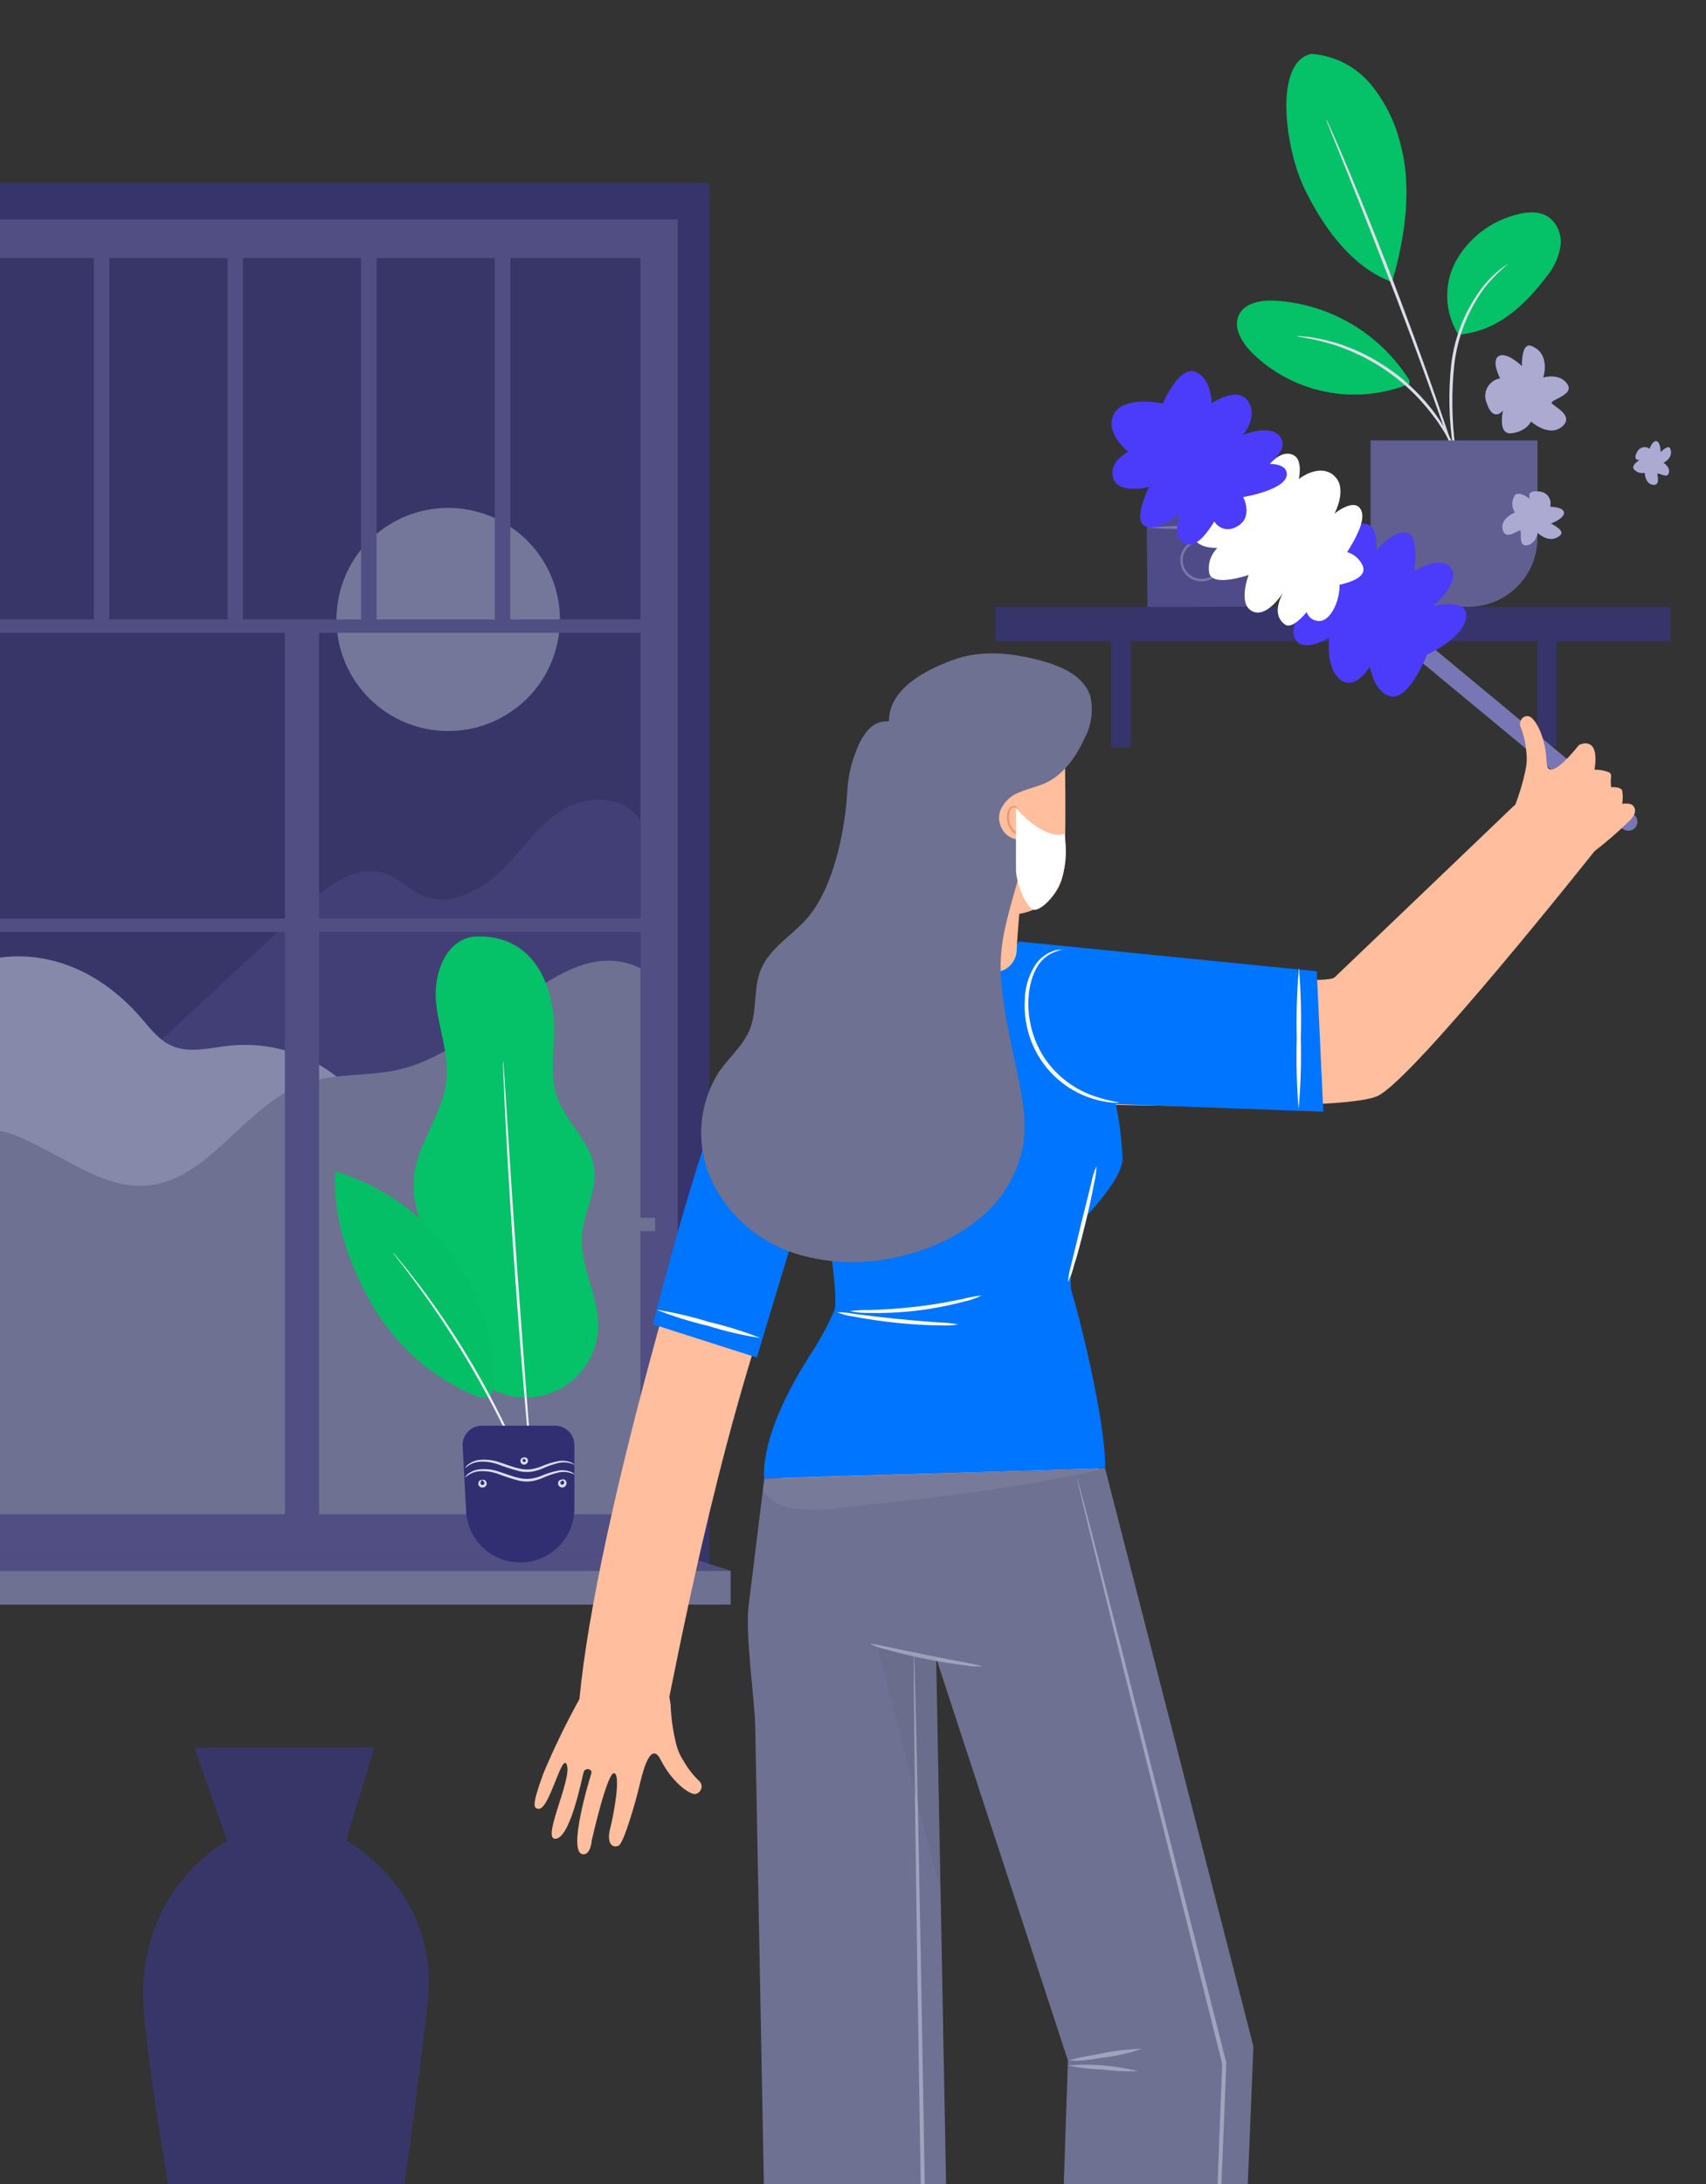 
<svg version="1.1" xmlns="http://www.w3.org/2000/svg" viewBox="0 0 25 32">
<rect x="0" y="0" width="25" height="32" fill="#333333" stroke="none"/>
<title>society</title>
<path fill="#383669" d="M3.194 36.044c0 0-1.093-5.657-1.096-6.82-0.003-1.61 1.231-2.251 1.231-2.251l-0.479-1.365h2.636l-0.416 1.356c0 0 1.389 0.735 1.195 2.405-0.362 3.121-0.939 6.672-0.939 6.672l-2.131 0.002z"></path>
<path fill="#504e83" d="M9.934 3.213h-10.905v19.559h10.905v-19.559z"></path>
<path fill="#383669" d="M9.385 3.78h-9.921v18.409h9.921v-18.409z"></path>
<path fill="#36346b" d="M10.395 22.947l-0.461-0.176v-19.89h0.461v20.066z"></path>
<path fill="#423f76" d="M1.897 15.671l2.58-2.391c0.326-0.303 0.753-0.629 1.173-0.48 0.202 0.074 0.354 0.244 0.552 0.326 0.395 0.164 0.847-0.074 1.151-0.375s0.544-0.678 0.913-0.896c0.369-0.218 0.941-0.191 1.123 0.196v2.603l-3.749 1.6-3.744-0.583z"></path>
<path fill="#8689aa" d="M-0.536 14.175c0.95-0.386 1.897-0.058 2.576 0.708 0.143 0.161 0.274 0.348 0.47 0.437 0.266 0.121 0.574 0.030 0.864 0 0.399-0.039 0.801 0.032 1.162 0.207s0.666 0.445 0.882 0.782l-3.17 1.554-2.784-0.020v-3.669z"></path>
<path fill="#6e7191" d="M9.386 14.187c-0.626-0.301-1.176 0.063-1.753 0.449s-1.112 0.881-1.79 1.036c-0.452 0.104-0.937 0.046-1.374 0.201-0.89 0.317-1.409 1.446-2.35 1.5-0.512 0.030-0.972-0.281-1.429-0.514s-0.816-0.454-1.226-0.142v5.471h9.922v-8.002z"></path>
<path fill="#747799" d="M8.162 9.449c0.206-0.879-0.341-1.758-1.221-1.964s-1.761 0.34-1.967 1.219c-0.206 0.879 0.341 1.758 1.221 1.964s1.761-0.34 1.967-1.219z"></path>
<path fill="#504e83" d="M9.601 9.076h-10.137v0.196h10.137v-0.196z"></path>
<path fill="#504e83" d="M9.601 13.459h-10.137v0.196h10.137v-0.196z"></path>
<path fill="#6e7191" d="M9.601 17.843h-10.137v0.196h10.137v-0.196z"></path>
<path fill="#504e83" d="M4.175 9.173v13.537h0.501v-13.537h-0.501z"></path>
<path fill="#504e83" d="M1.602 3.78h-0.227v5.394h0.227v-5.394z"></path>
<path fill="#504e83" d="M3.561 3.78h-0.227v5.394h0.227v-5.394z"></path>
<path fill="#504e83" d="M5.519 3.78h-0.227v5.394h0.227v-5.394z"></path>
<path fill="#504e83" d="M7.478 3.78h-0.227v5.394h0.227v-5.394z"></path>
<path fill="#36346b" d="M10.395 2.679h-11.828v0.534h11.828v-0.534z"></path>
<path fill="#6e7191" d="M10.707 23.013h-12.467v0.497h12.467v-0.497z"></path>
<path fill="#504e83" d="M9.934 22.771l0.773 0.242h-12.467l0.788-0.242h10.906z"></path>
<path fill="#05c168" d="M6.92 13.727c-0.391 0.062-0.566 0.543-0.532 0.937s0.196 0.779 0.153 1.173c-0.055 0.5-0.433 0.922-0.477 1.423-0.052 0.592 0.366 1.114 0.492 1.694 0.061 0.282 0.052 0.58 0.157 0.848 0.089 0.229 0.255 0.42 0.47 0.54s0.464 0.162 0.707 0.119c0.242-0.043 0.462-0.169 0.622-0.356s0.249-0.423 0.254-0.669c0.009-0.454-0.271-0.881-0.237-1.332 0.025-0.335 0.222-0.651 0.179-0.984-0.050-0.396-0.417-0.677-0.547-1.054s-0.004-0.793-0.050-1.19c-0.080-0.711-0.475-1.207-1.19-1.15z"></path>
<path fill="#05c168" d="M4.921 17.167c-0.067 0.66 0.222 1.435 0.564 2.004 0.344 0.572 0.862 1.021 1.478 1.28 0.069 0.029 0.155 0.053 0.214 0.007 0.021-0.023 0.036-0.050 0.045-0.079s0.012-0.060 0.008-0.091c0.005-0.699-0.218-1.381-0.634-1.944s-1.004-0.975-1.675-1.177z"></path>
<path fill="#000" opacity="0.01" d="M4.921 17.167c-0.067 0.66 0.222 1.435 0.564 2.004 0.344 0.572 0.862 1.021 1.478 1.28 0.069 0.029 0.155 0.053 0.214 0.007 0.021-0.023 0.036-0.050 0.045-0.079s0.012-0.060 0.008-0.091c0.005-0.699-0.218-1.382-0.634-1.944s-1.004-0.975-1.675-1.177z"></path>
<path fill="#eff0f7" d="M7.797 21.829c-0.008-0.011-0.014-0.024-0.019-0.037l-0.047-0.108c-0.040-0.094-0.099-0.229-0.174-0.395-0.393-0.867-0.876-1.692-1.44-2.459-0.107-0.148-0.196-0.265-0.26-0.346l-0.074-0.094c-0.009-0.011-0.016-0.022-0.023-0.034 0 0 0.011 0.009 0.029 0.030l0.074 0.090c0.067 0.078 0.159 0.193 0.27 0.339 0.579 0.761 1.065 1.588 1.447 2.463 0.074 0.168 0.128 0.305 0.164 0.401l0.041 0.111c0.005 0.013 0.009 0.026 0.012 0.039z"></path>
<path fill="#eff0f7" d="M7.373 15.547c0.004 0.021 0.006 0.042 0.007 0.064 0.004 0.044 0.008 0.105 0.013 0.181 0.010 0.161 0.025 0.389 0.043 0.666 0.036 0.564 0.086 1.343 0.148 2.202s0.121 1.639 0.165 2.202c0.021 0.279 0.039 0.506 0.051 0.666 0.005 0.074 0.009 0.137 0.012 0.181 0.002 0.021 0.002 0.043 0 0.064-0.005-0.021-0.008-0.042-0.010-0.063-0.004-0.044-0.011-0.105-0.019-0.181-0.015-0.161-0.036-0.388-0.063-0.666-0.050-0.563-0.114-1.341-0.175-2.201s-0.107-1.64-0.136-2.204c-0.013-0.28-0.023-0.507-0.031-0.666 0-0.074-0.004-0.137-0.006-0.182-0.002-0.021-0.001-0.043 0.001-0.064z"></path>
<path fill="#312e72" d="M6.78 21.188c-0.009-0.163 0.121-0.299 0.284-0.299h1.069c0.157 0 0.284 0.127 0.284 0.284v0.928c0 0.21-0.084 0.412-0.232 0.56s-0.351 0.232-0.561 0.232c-0.203-0-0.399-0.078-0.546-0.217s-0.236-0.33-0.247-0.532l-0.051-0.955z"></path>
<path fill="#dcddeb" d="M8.425 21.466c0 0-0.021-0.012-0.061-0.025-0.056-0.017-0.116-0.019-0.174-0.007-0.086 0.021-0.17 0.050-0.25 0.087-0.051 0.021-0.103 0.035-0.157 0.043-0.058 0.007-0.118 0.004-0.175-0.009-0.107-0.028-0.212-0.062-0.315-0.101-0.083-0.029-0.17-0.042-0.258-0.037-0.058 0.003-0.115 0.021-0.165 0.053-0.035 0.024-0.050 0.042-0.053 0.040 0.010-0.021 0.024-0.039 0.043-0.052 0.050-0.038 0.109-0.062 0.172-0.068 0.092-0.009 0.184 0.002 0.271 0.030 0.098 0.030 0.2 0.074 0.311 0.098 0.053 0.012 0.109 0.015 0.163 0.010 0.051-0.008 0.1-0.021 0.148-0.039 0.083-0.037 0.169-0.064 0.258-0.081 0.062-0.011 0.126-0.004 0.184 0.019 0.041 0.018 0.057 0.038 0.056 0.039z"></path>
<path fill="#dcddeb" d="M8.425 21.608c0 0-0.021-0.012-0.061-0.025-0.057-0.018-0.117-0.021-0.176-0.009-0.086 0.021-0.17 0.050-0.25 0.087-0.051 0.020-0.103 0.035-0.157 0.043-0.058 0.007-0.118 0.004-0.175-0.009-0.107-0.028-0.212-0.062-0.315-0.102-0.083-0.029-0.17-0.042-0.258-0.037-0.059 0.003-0.115 0.022-0.165 0.053-0.035 0.023-0.050 0.041-0.053 0.039 0.010-0.021 0.024-0.039 0.043-0.052 0.050-0.038 0.109-0.062 0.172-0.067 0.092-0.009 0.184 0.001 0.271 0.030 0.098 0.029 0.2 0.074 0.311 0.098 0.054 0.012 0.109 0.015 0.163 0.009 0.051-0.007 0.101-0.020 0.148-0.038 0.083-0.036 0.169-0.064 0.258-0.081 0.062-0.011 0.126-0.004 0.184 0.019 0.023 0.008 0.043 0.023 0.058 0.042z"></path>
<path fill="#dcddeb" d="M7.060 21.689c0 0.005-0.013 0.012-0.017 0.031s0.004 0.042 0.031 0.038c0.027-0.004 0.029-0.028 0.018-0.046s-0.026-0.018-0.027-0.024 0.021-0.016 0.047 0.005c0.007 0.007 0.013 0.015 0.016 0.024s0.005 0.019 0.004 0.029c-0.002 0.013-0.009 0.024-0.018 0.033s-0.021 0.015-0.034 0.016c-0.013 0.002-0.026 0.001-0.038-0.005s-0.021-0.015-0.028-0.026c-0.004-0.009-0.006-0.019-0.005-0.029s0.004-0.020 0.009-0.028c0.018-0.028 0.043-0.024 0.042-0.019z"></path>
<path fill="#dcddeb" d="M7.658 21.374c-0.005 0 0.007-0.025 0.041-0.020 0.010 0.002 0.019 0.007 0.026 0.015s0.011 0.017 0.012 0.027c0.002 0.013-0.001 0.025-0.008 0.036s-0.017 0.019-0.029 0.024c-0.012 0.004-0.025 0.005-0.037 0.001s-0.022-0.012-0.029-0.023c-0.005-0.008-0.008-0.018-0.008-0.028s0.003-0.020 0.008-0.028c0.018-0.027 0.041-0.024 0.041-0.018s-0.012 0.013-0.016 0.030c-0.001 0.004-0.001 0.008 0 0.013s0.003 0.008 0.006 0.011c0.003 0.003 0.007 0.006 0.012 0.007s0.009 0.001 0.014 0c0.004-0.002 0.008-0.005 0.010-0.008s0.004-0.008 0.004-0.012c0-0.004-0.001-0.008-0.003-0.011s-0.005-0.006-0.009-0.008c-0.018-0.008-0.031-0.002-0.035-0.006z"></path>
<path fill="#dcddeb" d="M8.237 21.679c0-0.004 0.022-0.014 0.048 0.010 0.008 0.008 0.013 0.017 0.016 0.028s0.002 0.021-0.002 0.032c-0.004 0.014-0.012 0.025-0.023 0.034s-0.025 0.012-0.039 0.012-0.027-0.006-0.038-0.015c-0.011-0.009-0.018-0.022-0.020-0.036-0.002-0.011-0.001-0.022 0.003-0.032s0.012-0.019 0.021-0.025c0.032-0.018 0.053 0 0.049 0.004s-0.018 0-0.033 0.018c-0.003 0.003-0.006 0.008-0.007 0.012s-0.001 0.010 0.001 0.014c0.002 0.005 0.005 0.010 0.009 0.013s0.009 0.006 0.015 0.007c0.006-0 0.011-0.002 0.016-0.005s0.009-0.008 0.011-0.013c0.002-0.005 0.004-0.010 0.004-0.015s-0.001-0.010-0.004-0.015c-0.013-0.018-0.030-0.021-0.029-0.027z"></path>
<path fill="#4e4b88" d="M18.376 7.317l-1.575 0.015 0.015 1.572 1.575-0.015-0.015-1.572z"></path>
<path fill="#7976ab" d="M18.373 7.717c-0.258 0.024-0.517 0.034-0.776 0.029-0.259 0.009-0.518 0.005-0.777-0.014 0.258-0.024 0.517-0.033 0.776-0.029 0.259-0.009 0.518-0.005 0.777 0.014z"></path>
<path fill="#7976ab" d="M17.895 8.205c-0.007-0.022-0.013-0.045-0.018-0.068-0.019-0.060-0.057-0.113-0.108-0.15-0.037-0.026-0.081-0.043-0.126-0.049s-0.092-0-0.134 0.016c-0.053 0.020-0.098 0.055-0.13 0.101s-0.048 0.101-0.047 0.158c0.001 0.056 0.019 0.111 0.052 0.156s0.080 0.079 0.133 0.097c0.043 0.015 0.089 0.020 0.135 0.013s0.088-0.024 0.125-0.051c0.051-0.038 0.088-0.091 0.106-0.152 0.004-0.023 0.010-0.046 0.017-0.069 0.006 0.024 0.006 0.049 0 0.073-0.013 0.068-0.049 0.128-0.103 0.171-0.040 0.032-0.088 0.054-0.139 0.063s-0.103 0.005-0.152-0.012c-0.061-0.021-0.113-0.060-0.151-0.112s-0.058-0.114-0.058-0.178c-0.001-0.064 0.019-0.127 0.055-0.179s0.089-0.093 0.149-0.114c0.049-0.017 0.101-0.022 0.152-0.014s0.099 0.029 0.14 0.060c0.055 0.042 0.092 0.102 0.106 0.17 0.005 0.023 0.004 0.047-0.003 0.070z"></path>
<path fill="#36346b" d="M24.479 8.893h-9.892v0.504h9.892v-0.504z"></path>
<path fill="#36346b" d="M22.809 9.277h-0.28v1.655h0.28v-1.655z"></path>
<path fill="#36346b" d="M16.571 9.252h-0.288v1.705h0.288v-1.705z"></path>
<path fill="#05c168" d="M19.225 0.79c0.168 0.013 0.332 0.060 0.481 0.138s0.281 0.185 0.388 0.315c0.212 0.262 0.362 0.57 0.436 0.898 0.165 0.629 0.054 1.369-0.131 1.991-0.679-0.247-1.092-0.977-1.279-1.359-0.294-0.604-0.459-1.876 0.104-1.985z"></path>
<path fill="#05c168" d="M21.372 4.903c-0.1-0.159-0.157-0.342-0.164-0.53s0.035-0.374 0.123-0.541c0.091-0.164 0.214-0.309 0.362-0.426s0.317-0.202 0.499-0.253c0.165-0.049 0.36-0.069 0.503 0.028 0.064 0.050 0.114 0.116 0.144 0.192s0.040 0.158 0.028 0.238c-0.027 0.161-0.096 0.311-0.2 0.437-0.335 0.444-0.742 0.813-1.296 0.854z"></path>
<path fill="#05c168" d="M20.652 5.569c-0.212-0.336-0.501-0.617-0.843-0.82s-0.728-0.32-1.125-0.344c-0.202-0.010-0.443 0.029-0.529 0.211s0.039 0.394 0.178 0.539c0.298 0.298 0.678 0.502 1.091 0.585s0.843 0.042 1.233-0.118z"></path>
<path fill="#dcddeb" d="M21.378 7.061c-0.013-0.043-0.023-0.088-0.028-0.133-0.015-0.082-0.035-0.211-0.056-0.367-0.062-0.405-0.071-0.817-0.027-1.225 0.049-0.41 0.207-0.8 0.457-1.128 0.077-0.098 0.165-0.187 0.263-0.264 0.034-0.028 0.064-0.045 0.082-0.058 0.010-0.007 0.020-0.014 0.031-0.018-0.13 0.106-0.248 0.226-0.352 0.358-0.239 0.329-0.389 0.714-0.437 1.118-0.043 0.404-0.037 0.811 0.016 1.214 0.017 0.15 0.031 0.273 0.042 0.367 0.006 0.045 0.009 0.090 0.009 0.136z"></path>
<path fill="#dcddeb" d="M19.436 1.747c0.010 0.017 0.019 0.034 0.026 0.052l0.068 0.152c0.059 0.132 0.142 0.324 0.242 0.563 0.2 0.477 0.469 1.14 0.748 1.879s0.518 1.413 0.684 1.904c0.082 0.247 0.148 0.444 0.192 0.582 0.020 0.066 0.036 0.119 0.049 0.159 0.007 0.018 0.011 0.037 0.014 0.056-0.010-0.017-0.017-0.035-0.022-0.054-0.015-0.040-0.034-0.091-0.057-0.157l-0.205-0.576c-0.172-0.488-0.412-1.16-0.695-1.898s-0.544-1.4-0.737-1.883l-0.229-0.567c-0.025-0.064-0.045-0.116-0.061-0.156-0.008-0.018-0.014-0.037-0.018-0.057z"></path>
<path fill="#dcddeb" d="M19.002 4.925c0.044-0.001 0.087 0.002 0.13 0.008 0.051 0.003 0.101 0.010 0.151 0.021 0.067 0.011 0.133 0.026 0.199 0.044l0.114 0.031c0.040 0.012 0.082 0.028 0.121 0.043 0.089 0.032 0.176 0.068 0.261 0.11 0.193 0.097 0.376 0.213 0.545 0.348 0.169 0.139 0.323 0.295 0.459 0.467 0.058 0.074 0.111 0.152 0.161 0.232 0.023 0.038 0.047 0.073 0.066 0.11l0.054 0.105c0.031 0.060 0.058 0.122 0.082 0.185 0.020 0.047 0.037 0.094 0.051 0.143 0.015 0.041 0.026 0.083 0.035 0.126-0.010 0-0.058-0.177-0.196-0.441l-0.056-0.102c-0.019-0.035-0.044-0.070-0.067-0.107-0.045-0.075-0.104-0.148-0.165-0.227-0.266-0.335-0.602-0.607-0.985-0.799-0.089-0.041-0.172-0.082-0.256-0.112-0.040-0.015-0.082-0.032-0.118-0.045l-0.112-0.034c-0.285-0.083-0.474-0.093-0.474-0.105z"></path>
<path fill="#615f91" d="M20.086 6.453h2.444v1.428c0 0.133-0.026 0.265-0.077 0.387s-0.126 0.234-0.22 0.328c-0.094 0.094-0.206 0.169-0.329 0.219s-0.255 0.077-0.388 0.077h-0.417c-0.269 0-0.527-0.107-0.717-0.296s-0.297-0.447-0.297-0.716v-1.428z"></path>
<path fill="#7876b4" d="M23.966 12.124c-0.023 0.027-0.056 0.044-0.092 0.047s-0.071-0.008-0.099-0.030l-4.14-3.43 0.173-0.207 4.137 3.431c0.027 0.023 0.045 0.055 0.049 0.091s-0.007 0.071-0.029 0.099z"></path>
<path fill="#4b3cfb" d="M20.913 9.591c0 0-0.252 0.641-0.511 0.615s-0.329-0.439-0.329-0.439c0 0-0.213 0.367-0.433 0.19s-0.162-0.614-0.162-0.614-0.363 0.227-0.489 0.032c-0.172-0.269 0.347-0.724 0.347-0.724s0.375-1.005 0.654-0.98c0.23 0.020 0.179 0.401 0.179 0.401s0.188-0.265 0.416-0.269c0.228-0.004 0.142 0.561 0.142 0.561s0.402-0.249 0.541-0.034c0.139 0.216-0.267 0.55-0.267 0.55s0.536-0.131 0.483 0.176c-0.053 0.307-0.572 0.536-0.572 0.536z"></path>
<path fill="#fff" d="M19.543 6.963c-0.217-0.18-0.51 0.056-0.51 0.056s0.064-0.277-0.075-0.349c-0.283-0.149-0.599 0.484-0.599 0.484s-0.871 0.342-0.88 0.623c-0.009 0.281 0.363 0.249 0.363 0.249-0.048 0.047-0.084 0.104-0.106 0.167s-0.027 0.131-0.017 0.197c0.038 0.223 0.579 0.034 0.579 0.034s-0.171 0.441 0.066 0.538c0.169 0.069 0.346-0.143 0.435-0.272-0.064 0.12-0.14 0.328 0.024 0.456 0.080 0.063 0.203-0.034 0.325-0.177 0.011 0.034 0.033 0.065 0.061 0.088s0.063 0.037 0.099 0.041c0.193 0.028 0.329-0.311 0.322-0.53 0.2-0.045 0.394-0.125 0.343-0.27-0.020-0.050-0.052-0.095-0.092-0.131s-0.088-0.063-0.14-0.077c0.126-0.198 0.256-0.446 0.216-0.584-0.072-0.251-0.401 0.019-0.401 0.019s0.205-0.379-0.012-0.559z"></path>
<path fill="#4b3cfb" d="M17.755 5.91c0 0 0.005-0.358-0.235-0.461s-0.48 0.463-0.48 0.463-0.57-0.122-0.716 0.153c-0.147 0.274 0.209 0.556 0.209 0.556s-0.287 0.132-0.221 0.38c0.066 0.249 0.526 0.135 0.526 0.135s-0.259 0.512-0.043 0.579c0.216 0.067 0.491-0.192 0.491-0.192s-0.142 0.426 0.137 0.454c0.123 0.012 0.259-0.151 0.372-0.337 0.028 0.047 0.072 0.083 0.124 0.101s0.109 0.016 0.16-0.004c0.315-0.123 0.139-0.454 0.139-0.454s0.672-0.111 0.638-0.352c-0.014-0.102-0.128-0.132-0.255-0.135 0.14-0.117 0.237-0.246 0.179-0.36-0.12-0.253-0.566-0.063-0.566-0.063s0.228-0.254 0.078-0.491c-0.15-0.237-0.537 0.027-0.537 0.027z"></path>
<path fill="#ffbe9d" d="M23.772 11.779c0 0 0.111-0.023 0.157 0.024 0.098 0.101-0.064 0.237-0.064 0.237-0.158 0.153-0.325 0.297-0.499 0.432 0 0-2.668 3.364-3.184 3.589-0.41 0.186-2.871 0.15-3.829 0.128l-0.886 2.923 0.73 2.804-4.89 0.064 1.146-2.825-0.187-0.654-0.43-0.884c-1.048 2.337-1.775 5.997-2.027 7.244l0.018 0.112c0.007 0.192 0.033 0.382 0.079 0.569 0.022 0.094 0.060 0.183 0.113 0.263 0.059 0.103 0.132 0.198 0.217 0.281 0.018 0.014 0.031 0.032 0.039 0.053s0.008 0.044 0.002 0.066c-0.006 0.022-0.018 0.041-0.035 0.056s-0.038 0.024-0.060 0.026c-0.099-0.005-0.34-0.187-0.499-0.5s-0.277 0.228-0.324 0.424-0.22 0.797-0.292 0.831c-0.106 0.048-0.178-0.052-0.126-0.25s0.161-0.79 0.059-0.811c-0.102-0.020-0.328 0.984-0.328 0.984s-0.014 0.221-0.135 0.203c-0.221-0.034 0.096-1.083 0.128-1.182 0.020-0.070-0.091-0.093-0.113-0.019s-0.2 1.005-0.426 0.974c-0.172-0.025 0.252-0.865 0.182-1.078s-0.257 0.67-0.421 0.64c-0.061-0.011-0.105-0.028 0.077-0.521 0.156-0.372 0.332-0.734 0.527-1.087 0.258-2.676 1.72-7.44 2.365-9.452 0.097-0.301 0.275-0.57 0.514-0.778s0.531-0.345 0.844-0.398c0.69-0.114 1.388-0.176 2.088-0.183 0.277-0.003 0.327-0.043 0.605-0.055 0.22-0.002 0.44 0.013 0.658 0.045 0.641 0.068 3.835 0.397 3.993 0.246 0.178-0.168 2.635-2.521 2.635-2.521h0.009c0.064-0.165 0.115-0.335 0.152-0.508 0.020-0.093 0.025-0.189 0.012-0.283-0.010-0.119-0.036-0.235-0.079-0.346-0.048-0.098 0.046-0.204 0.135-0.159s0.231 0.31 0.242 0.662c0.011 0.352 0.472-0.247 0.472-0.247 0.106-0.055 0.3-0.060 0.23 0.36 0.072-0.002 0.145 0.011 0.212 0.038 0.011 0.005 0.020 0.013 0.025 0.024s0.008 0.022 0.007 0.034c-0.007 0.053-0.007 0.107 0 0.16 0 0 0.142-0.012 0.162 0.051 0.011 0.065 0.011 0.131 0 0.196z"></path>
<path fill="#0075ff" d="M11.091 19.892c0.142-0.483 0.871-2.874 0.871-2.874s0.358 1.948 0.264 2.183c-0.087 0.201-0.19 0.395-0.307 0.58-0.827 1.256-0.719 1.884-0.719 1.884l4.995-0.152c0.011-0.697-0.402-2.318-0.488-2.577s0.199-1.105 0.199-1.105c0 0 0.563-0.572 0.543-0.867-0.011-0.265-0.043-0.528-0.098-0.787l3.041 0.112-0.096-2.058-4.367-0.436c-0.152 0.428-1.527 0.218-1.527 0.218-1.484 0.049-1.577 0.322-2.194 0.801s-1.639 4.59-1.639 4.59l1.523 0.487z"></path>
<path fill="#fff" d="M14.044 19.405c-0.087 0.015-0.175 0.020-0.262 0.014-0.163 0-0.387-0.011-0.634-0.036s-0.47-0.060-0.628-0.091c-0.088-0.011-0.173-0.033-0.256-0.065 0.088 0 0.176 0.008 0.262 0.025 0.16 0.020 0.382 0.048 0.627 0.073s0.468 0.042 0.63 0.053c0.088 0.001 0.175 0.011 0.261 0.028z"></path>
<path fill="#fff" d="M14.387 18.981c-0.087 0.042-0.178 0.074-0.273 0.093-0.449 0.118-0.913 0.173-1.377 0.163-0.096 0.003-0.192-0.006-0.286-0.027 0.095-0.012 0.19-0.017 0.286-0.015 0.177-0.006 0.42-0.018 0.688-0.049s0.507-0.076 0.676-0.112c0.094-0.025 0.19-0.043 0.286-0.053z"></path>
<path fill="#fff" d="M16.067 17.090c-0.002 0.086-0.014 0.171-0.035 0.254-0.029 0.156-0.074 0.37-0.132 0.604s-0.113 0.45-0.162 0.596c-0.020 0.084-0.049 0.165-0.088 0.242 0.006-0.085 0.022-0.17 0.047-0.252 0.043-0.175 0.091-0.378 0.145-0.599s0.106-0.424 0.149-0.599c0.015-0.084 0.041-0.167 0.075-0.245z"></path>
<path fill="#fff" d="M11.144 19.605c-0.261-0.040-0.518-0.1-0.769-0.179-0.257-0.060-0.509-0.139-0.755-0.236 0.26 0.041 0.518 0.101 0.769 0.179 0.257 0.060 0.509 0.139 0.755 0.236z"></path>
<path fill="#fff" d="M16.405 16.153c-0.043 0.007-0.086 0.007-0.128 0-0.118-0.012-0.233-0.040-0.344-0.082-0.184-0.069-0.352-0.176-0.492-0.314s-0.25-0.303-0.323-0.486c-0.080-0.201-0.114-0.417-0.1-0.633 0.005-0.178 0.058-0.351 0.154-0.501 0.067-0.101 0.168-0.176 0.285-0.21 0.031-0.009 0.063-0.013 0.096-0.012 0.023 0 0.034 0 0.034 0s-0.047 0-0.123 0.030c-0.107 0.039-0.198 0.113-0.258 0.21-0.153 0.241-0.196 0.68-0.033 1.091 0.076 0.194 0.195 0.367 0.348 0.508 0.125 0.115 0.27 0.208 0.427 0.274 0.147 0.058 0.301 0.1 0.457 0.125z"></path>
<path fill="#fff" d="M19.030 16.25c-0.028-0.345-0.037-0.691-0.027-1.037-0.009-0.345 0.002-0.691 0.032-1.036 0.028 0.344 0.037 0.69 0.027 1.036 0.009 0.346-0.001 0.692-0.032 1.037z"></path>
<path fill="#ffbe9d" d="M14.899 13.923c0.012-0.251 0.038-0.534 0.038-0.534s0.622-0.069 0.659-0.709c0.037-0.641 0-2.119 0-2.119l-1.126-0.576-1.25 0.982 0.193 3.204 1.146 0.073c0.088 0.002 0.173-0.030 0.236-0.090s0.101-0.143 0.104-0.23z"></path>
<path fill="#eb996e" d="M15.011 12.172c0 0 0 0.012-0.010 0.027-0.008 0.011-0.019 0.019-0.032 0.025s-0.026 0.008-0.039 0.007c-0.072 0-0.142-0.083-0.167-0.18-0.012-0.047-0.012-0.096 0-0.143 0.002-0.020 0.010-0.040 0.022-0.057s0.028-0.031 0.046-0.040c0.015-0.006 0.032-0.006 0.047 0 0.011 0.006 0.020 0.015 0.026 0.026 0.008 0.019 0 0.031 0 0.030s0-0.011-0.011-0.023c-0.006-0.008-0.015-0.014-0.024-0.016s-0.020-0-0.029 0.005c-0.014 0.008-0.025 0.020-0.033 0.034s-0.012 0.030-0.013 0.046c-0.009 0.042-0.009 0.085 0 0.127 0.023 0.088 0.083 0.159 0.137 0.165 0.011 0.001 0.021 0.001 0.032-0.002s0.020-0.008 0.028-0.015c0.014-0.009 0.018-0.018 0.020-0.017z"></path>
<path fill="#6e7191" d="M15.982 10.213c-0.087-0.295-0.401-0.441-0.687-0.522-0.436-0.124-0.907-0.178-1.332-0.021s-0.937 0.431-0.937 0.899c-0.251-0.020-0.395 0.199-0.494 0.471-0.063 0.166-0.101 0.34-0.113 0.517-0.032 0.614-0.204 1.462-0.602 1.911-0.225 0.251-0.537 0.424-0.666 0.736-0.113 0.271-0.054 0.593-0.159 0.867-0.094 0.242-0.3 0.414-0.45 0.624-0.154 0.239-0.244 0.512-0.263 0.795s0.035 0.566 0.156 0.823c0.122 0.25 0.293 0.473 0.504 0.654s0.457 0.319 0.722 0.402c0.526 0.16 1.087 0.165 1.616 0.016 0.397-0.095 0.767-0.278 1.083-0.536 0.323-0.264 0.545-0.631 0.628-1.039 0.080-0.459-0.048-0.925-0.144-1.382-0.3-1.443-0.214-1.518 0.164-2.857 0.009-0.024 0.014-0.048 0.020-0.072s0.010-0.035 0.015-0.053c0.011-0.053 0.016-0.107 0.017-0.161-0.055 0.021-0.115 0.025-0.173 0.012s-0.111-0.041-0.153-0.082c-0.042-0.044-0.071-0.099-0.085-0.158s-0.011-0.121 0.008-0.179c0.027-0.063 0.066-0.12 0.116-0.167s0.109-0.083 0.174-0.106c0.125-0.052 0.259-0.079 0.382-0.136 0.26-0.124 0.44-0.38 0.563-0.649 0.101-0.186 0.132-0.402 0.088-0.609z"></path>
<path fill="#6e7191" d="M11.199 21.666l4.995-0.152 2.174 8.471-0.4 9.717h-2.641l0.323-9.51-1.931-5.897 0.297 15.784-2.669 0.039-0.28-14.836c-0.012-0.413-0.148-1.343-0.097-1.752l0.23-1.864z"></path>
<path fill="#a0a3bd" d="M14.383 24.415c-0.082 0.005-0.164 0-0.244-0.015-0.151-0.018-0.357-0.049-0.583-0.094s-0.429-0.097-0.575-0.138c-0.078-0.017-0.154-0.044-0.225-0.081 0-0.017 0.367 0.071 0.818 0.162s0.813 0.15 0.811 0.166z"></path>
<path fill="#a0a3bd" d="M13.648 39.628c-0.016 0-0.086-3.448-0.157-7.702s-0.113-7.704-0.098-7.704c0.015 0 0.087 3.447 0.157 7.703s0.115 7.703 0.098 7.703z"></path>
<path fill="#a0a3bd" d="M17.586 39.169c-0.001-0.015-0.001-0.031 0-0.046v-0.135c0-0.121 0.009-0.296 0.016-0.517 0.016-0.45 0.038-1.103 0.066-1.903 0.061-1.61 0.146-3.83 0.24-6.28 0-0.024 0-0.046 0-0.066v0.008c-0.591-2.361-1.126-4.504-1.515-6.055l-0.45-1.834c-0.052-0.215-0.091-0.382-0.119-0.499-0.014-0.055-0.023-0.098-0.030-0.13-0.004-0.015-0.007-0.030-0.008-0.045 0.006 0.014 0.010 0.029 0.014 0.044 0.009 0.031 0.020 0.074 0.036 0.128 0.030 0.112 0.074 0.283 0.131 0.497 0.113 0.434 0.271 1.059 0.47 1.829 0.392 1.549 0.932 3.687 1.532 6.051v0.008c0 0.020 0 0.044 0 0.066-0.1 2.45-0.191 4.668-0.258 6.278-0.035 0.802-0.064 1.45-0.084 1.902-0.011 0.225-0.020 0.396-0.026 0.517 0 0.057-0.007 0.102-0.008 0.135 0 0.015-0.001 0.031-0.005 0.046z"></path>
<path fill="#a0a3bd" d="M16.725 30.023c-0.19 0.062-0.385 0.106-0.583 0.129-0.243 0.042-0.316 0.040-0.409 0.044v-0.023c0.030 0.009 0.046 0.015 0.046 0.019s-0.019 0-0.051 0h-0.068l0.068-0.020c0.088-0.026 0.16-0.038 0.403-0.082 0.195-0.042 0.394-0.065 0.593-0.069z"></path>
<path fill="#a0a3bd" d="M16.678 30.346c-0.176 0.008-0.352 0-0.526-0.024-0.176-0.004-0.329-0.025-0.502-0.059 0.352-0.029 0.685 0.001 1.028 0.083z"></path>
<path fill="#a0a3bd" opacity="0.2" d="M11.178 21.845c0.059 0.076 0.134 0.138 0.219 0.183s0.179 0.072 0.275 0.078c0.201 0.024 0.405 0.020 0.605-0.011 1.29-0.143 2.656-0.274 3.918-0.581-1.634 0.091-3.361 0.061-4.995 0.152l-0.017 0.139z"></path>
<path fill="#000" opacity="0.04" d="M12.862 24.144l0.921 3.569-0.064-3.418-0.857-0.151z"></path>
<path fill="#407bff" d="M22.438 5.069c0.293 0.111 0.176 0.464 0.176 0.464s0.239-0.074 0.353 0.095c0.114 0.169-0.286 0.228-0.223 0.288s0.33 0.19 0.138 0.34c-0.191 0.15-0.447-0.081-0.447-0.081s-0.057 0.139-0.277 0.172c-0.22 0.033-0.131-0.335-0.131-0.335s-0.142 0.191-0.24-0.109c-0.016-0.036-0.023-0.075-0.021-0.115s0.013-0.078 0.032-0.112c0.019-0.034 0.046-0.064 0.078-0.087s0.069-0.038 0.108-0.044c0 0-0.138-0.263-0.019-0.328s0.339 0.149 0.339 0.149-0.013-0.352 0.134-0.297z"></path>
<path fill="#acaad1" d="M22.438 5.069c0.293 0.111 0.176 0.464 0.176 0.464s0.239-0.074 0.353 0.095c0.114 0.169-0.286 0.228-0.223 0.288s0.33 0.19 0.138 0.34c-0.191 0.15-0.447-0.081-0.447-0.081s-0.057 0.139-0.277 0.172c-0.22 0.033-0.131-0.335-0.131-0.335s-0.142 0.191-0.24-0.109c-0.016-0.036-0.023-0.075-0.021-0.115s0.013-0.078 0.032-0.112c0.019-0.034 0.046-0.064 0.078-0.087s0.069-0.038 0.108-0.044c0 0-0.138-0.263-0.019-0.328s0.339 0.149 0.339 0.149-0.013-0.352 0.134-0.297z"></path>
<path fill="#407bff" d="M24.475 6.574c0.055 0.134-0.1 0.207-0.1 0.207s0.101 0.056 0.080 0.149c-0.021 0.093-0.167-0.023-0.167 0.017s0.041 0.172-0.070 0.155-0.115-0.175-0.115-0.175c-0.025 0.006-0.052 0.006-0.077-0.001s-0.049-0.019-0.068-0.037c-0.081-0.063 0.071-0.149 0.071-0.149s-0.109 0.013-0.039-0.115c0.007-0.017 0.018-0.031 0.032-0.043s0.030-0.020 0.048-0.025c0.018-0.005 0.036-0.005 0.054-0.002s0.035 0.011 0.049 0.022c0 0 0.045-0.13 0.104-0.111s0.057 0.161 0.057 0.161c0 0 0.114-0.12 0.142-0.053z"></path>
<path fill="#acaad1" d="M24.475 6.574c0.055 0.134-0.1 0.207-0.1 0.207s0.101 0.056 0.080 0.149c-0.021 0.093-0.167-0.023-0.167 0.017s0.041 0.172-0.070 0.155-0.115-0.175-0.115-0.175c-0.025 0.006-0.052 0.006-0.077-0.001s-0.049-0.019-0.068-0.037c-0.081-0.063 0.071-0.149 0.071-0.149s-0.109 0.013-0.039-0.115c0.007-0.017 0.018-0.031 0.032-0.043s0.030-0.020 0.048-0.025c0.018-0.005 0.036-0.005 0.054-0.002s0.035 0.011 0.049 0.022c0 0 0.045-0.13 0.104-0.111s0.057 0.161 0.057 0.161c0 0 0.114-0.12 0.142-0.053z"></path>
<path fill="#407bff" d="M22.865 7.841c-0.155 0.142-0.331-0.034-0.331-0.034s-0.027 0.166-0.163 0.183c-0.136 0.017-0.051-0.24-0.106-0.218s-0.214 0.14-0.246-0.020 0.182-0.243 0.182-0.243c-0.022-0.031-0.035-0.068-0.038-0.106s0.003-0.076 0.018-0.111c0.046-0.141 0.241 0.022 0.241 0.022s-0.074-0.142 0.138-0.111c0.026 0.002 0.051 0.009 0.074 0.022s0.042 0.031 0.057 0.052c0.015 0.021 0.025 0.046 0.029 0.072s0.002 0.052-0.005 0.077c0 0 0.199 0 0.203 0.087s-0.193 0.158-0.193 0.158 0.217 0.1 0.14 0.171z"></path>
<path fill="#acaad1" d="M22.865 7.841c-0.155 0.142-0.331-0.034-0.331-0.034s-0.027 0.166-0.163 0.183c-0.136 0.017-0.051-0.24-0.106-0.218s-0.214 0.14-0.246-0.020 0.182-0.243 0.182-0.243c-0.022-0.031-0.035-0.068-0.038-0.106s0.003-0.076 0.018-0.111c0.046-0.141 0.241 0.022 0.241 0.022s-0.074-0.142 0.138-0.111c0.026 0.002 0.051 0.009 0.074 0.022s0.042 0.031 0.057 0.052c0.015 0.021 0.025 0.046 0.029 0.072s0.002 0.052-0.005 0.077c0 0 0.199 0 0.203 0.087s-0.193 0.158-0.193 0.158 0.217 0.1 0.14 0.171z"></path>
<path fill="#fff" d="M15.598 12.219c-0.246 0.076-0.576-0.221-0.71-0.379v0.899c0 0.213 0.17 0.611 0.284 0.592 0.142-0.024 0.544-0.379 0.426-1.112z"></path>
</svg>
